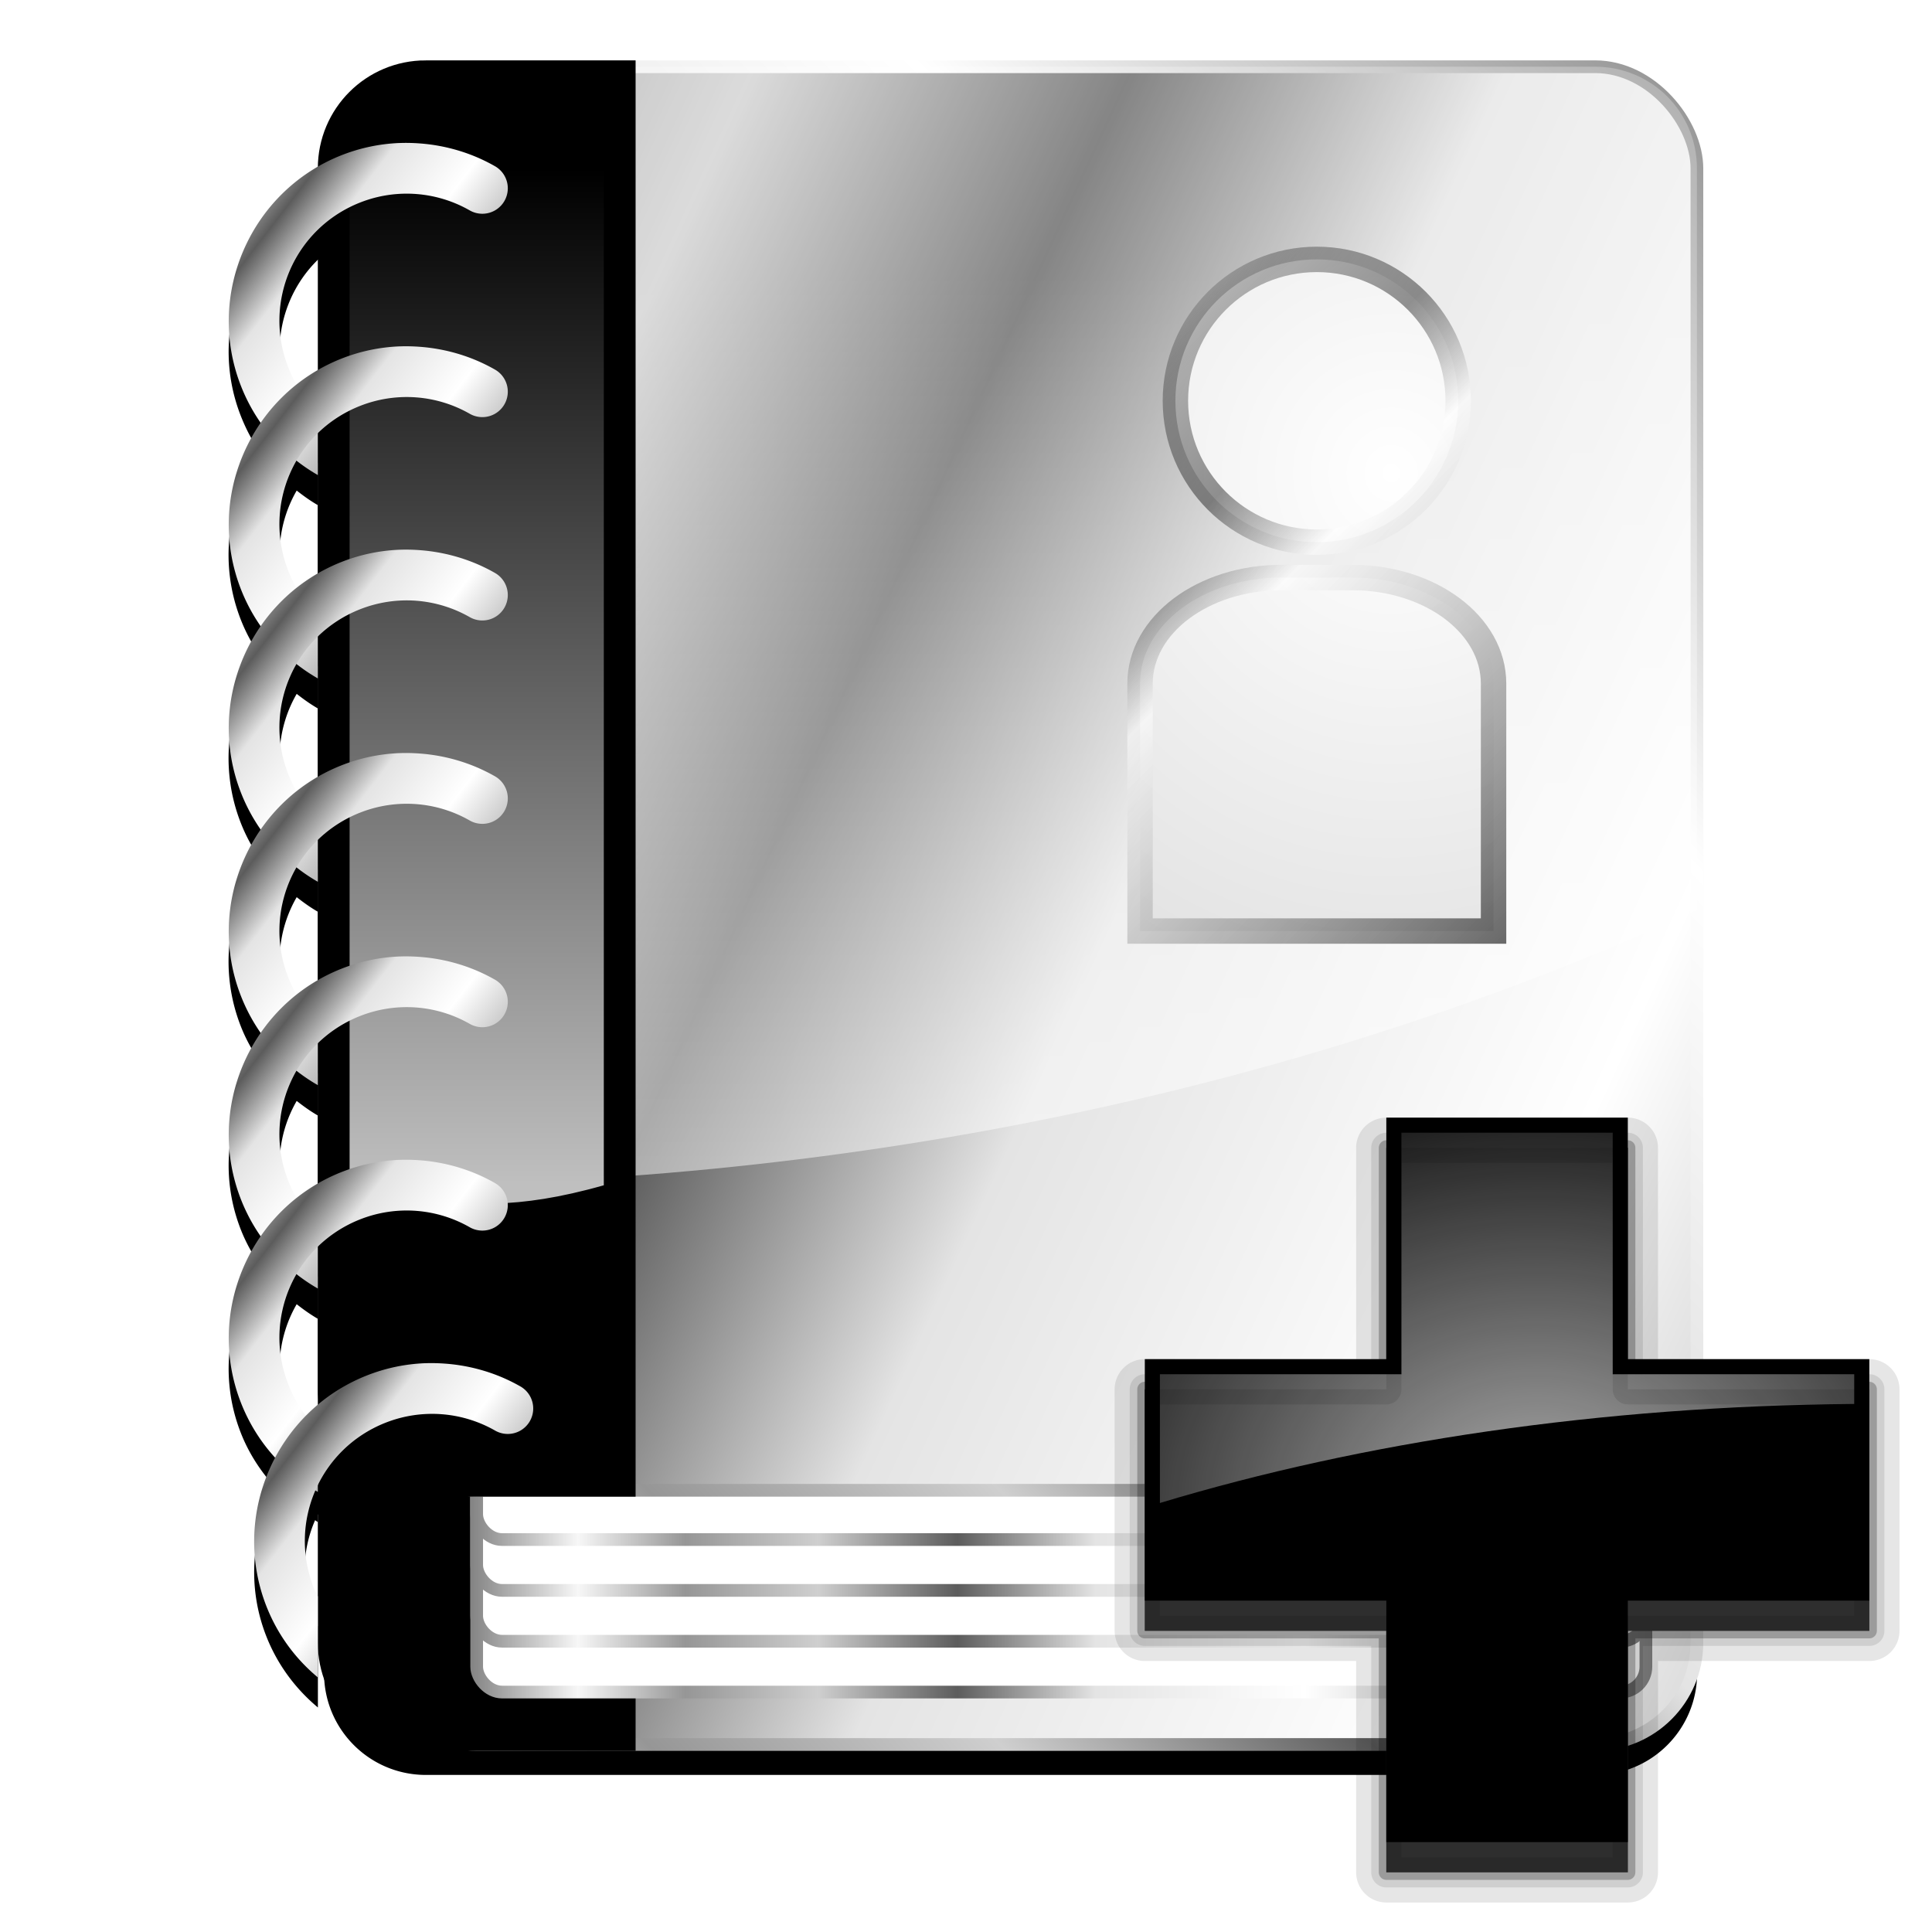 <?xml version="1.0" encoding="UTF-8" standalone="no"?>
<!-- Created with Inkscape (http://www.inkscape.org/) -->

<svg
   xmlns:dc="http://purl.org/dc/elements/1.1/"
   xmlns:cc="http://creativecommons.org/ns#"
   xmlns:rdf="http://www.w3.org/1999/02/22-rdf-syntax-ns#"
   xmlns:svg="http://www.w3.org/2000/svg"
   xmlns="http://www.w3.org/2000/svg"
   xmlns:xlink="http://www.w3.org/1999/xlink"
   xmlns:sodipodi="http://sodipodi.sourceforge.net/DTD/sodipodi-0.dtd"
   xmlns:inkscape="http://www.inkscape.org/namespaces/inkscape"
   width="128"
   height="128"
   id="svg2"
   version="1.1"
   inkscape:version="0.91 r13725"
   sodipodi:docname="contact-new.svg">
  <defs
     id="defs4">
    <linearGradient
       inkscape:collect="always"
       id="linearGradient4201">
      <stop
         style="stop-color:#ffffff;stop-opacity:1;"
         offset="0"
         id="stop4203" />
      <stop
         style="stop-color:#ffffff;stop-opacity:0;"
         offset="1"
         id="stop4205" />
    </linearGradient>
    <linearGradient
       inkscape:collect="always"
       id="linearGradient4165">
      <stop
         style="stop-color:#ffffff;stop-opacity:1;"
         offset="0"
         id="stop4168" />
      <stop
         style="stop-color:#ffffff;stop-opacity:0.5"
         offset="1"
         id="stop4170" />
    </linearGradient>
    <linearGradient
       id="linearGradient4202">
      <stop
         id="stop4204"
         offset="0"
         style="stop-color:#838383;stop-opacity:1;" />
      <stop
         style="stop-color:#f7f7f7;stop-opacity:1;"
         offset="0.091"
         id="stop4219" />
      <stop
         style="stop-color:#969696;stop-opacity:1;"
         offset="0.182"
         id="stop4216" />
      <stop
         style="stop-color:#cfcfcf;stop-opacity:1;"
         offset="0.294"
         id="stop4214" />
      <stop
         style="stop-color:#5c5c5c;stop-opacity:1;"
         offset="0.412"
         id="stop4212" />
      <stop
         style="stop-color:#e4e4e4;stop-opacity:1;"
         offset="0.529"
         id="stop4210" />
      <stop
         style="stop-color:#ffffff;stop-opacity:1;"
         offset="0.706"
         id="stop4206" />
      <stop
         id="stop4208"
         offset="1"
         style="stop-color:#7c7c7c;stop-opacity:1;" />
    </linearGradient>
    <linearGradient
       id="linearGradient4787">
      <stop
         style="stop-color:#ffffff;stop-opacity:1;"
         offset="0"
         id="stop4789" />
      <stop
         style="stop-color:#ffffff;stop-opacity:0;"
         offset="1"
         id="stop4791" />
    </linearGradient>
    <linearGradient
       id="linearGradient4599">
      <stop
         style="stop-color:#000000;stop-opacity:0.747;"
         offset="0"
         id="stop4601" />
      <stop
         id="stop4638"
         offset="0.031"
         style="stop-color:#ffffff;stop-opacity:0.76;" />
      <stop
         id="stop4636"
         offset="0.062"
         style="stop-color:#000000;stop-opacity:0.502;" />
      <stop
         id="stop4634"
         offset="0.125"
         style="stop-color:#ffffff;stop-opacity:0.604;" />
      <stop
         id="stop4628"
         offset="0.25"
         style="stop-color:#000000;stop-opacity:0.298;" />
      <stop
         style="stop-color:#000000;stop-opacity:0.418;"
         offset="0.375"
         id="stop4630" />
      <stop
         id="stop4626"
         offset="0.5"
         style="stop-color:#ffffff;stop-opacity:0.498;" />
      <stop
         style="stop-color:#000000;stop-opacity:0.613;"
         offset="1"
         id="stop4603" />
    </linearGradient>
    <linearGradient
       id="linearGradient4216-4">
      <stop
         style="stop-color:#ffffff;stop-opacity:1;"
         offset="0"
         id="stop4218-8" />
      <stop
         style="stop-color:#c6c6c6;stop-opacity:1;"
         offset="1"
         id="stop4220-1" />
    </linearGradient>
    <linearGradient
       id="linearGradient4258-2">
      <stop
         id="stop4260-6"
         offset="0"
         style="stop-color:#838383;stop-opacity:1;" />
      <stop
         style="stop-color:#f7f7f7;stop-opacity:1;"
         offset="0.091"
         id="stop4262-39" />
      <stop
         style="stop-color:#969696;stop-opacity:1;"
         offset="0.182"
         id="stop4264" />
      <stop
         style="stop-color:#cfcfcf;stop-opacity:1;"
         offset="0.294"
         id="stop4266-9" />
      <stop
         style="stop-color:#5c5c5c;stop-opacity:1;"
         offset="0.412"
         id="stop4268-6" />
      <stop
         style="stop-color:#e4e4e4;stop-opacity:1;"
         offset="0.529"
         id="stop4270" />
      <stop
         style="stop-color:#ffffff;stop-opacity:1;"
         offset="0.706"
         id="stop4272" />
      <stop
         id="stop4274"
         offset="1"
         style="stop-color:#7c7c7c;stop-opacity:1;" />
    </linearGradient>
    <linearGradient
       inkscape:collect="always"
       xlink:href="#linearGradient4258-2"
       id="linearGradient4513"
       gradientUnits="userSpaceOnUse"
       x1="23.5"
       y1="109"
       x2="116.5"
       y2="109" />
    <linearGradient
       inkscape:collect="always"
       xlink:href="#linearGradient4258-2"
       id="linearGradient4515"
       gradientUnits="userSpaceOnUse"
       gradientTransform="translate(0,920.362)"
       x1="23.5"
       y1="109"
       x2="116.5"
       y2="109" />
    <linearGradient
       inkscape:collect="always"
       xlink:href="#linearGradient4258-2"
       id="linearGradient4517"
       gradientUnits="userSpaceOnUse"
       gradientTransform="translate(0,916.362)"
       x1="23.5"
       y1="109"
       x2="116.5"
       y2="109" />
    <linearGradient
       inkscape:collect="always"
       xlink:href="#linearGradient4258-2"
       id="linearGradient4519"
       gradientUnits="userSpaceOnUse"
       gradientTransform="translate(0,912.362)"
       x1="23.5"
       y1="109"
       x2="116.5"
       y2="109" />
    <linearGradient
       inkscape:collect="always"
       xlink:href="#linearGradient4258-2"
       id="linearGradient4548"
       gradientUnits="userSpaceOnUse"
       gradientTransform="matrix(0.842,0,0,0.842,6.741,932.152)"
       x1="8"
       y1="92"
       x2="33.975"
       y2="112.002" />
    <linearGradient
       inkscape:collect="always"
       xlink:href="#linearGradient4258-2"
       id="linearGradient4551"
       gradientUnits="userSpaceOnUse"
       gradientTransform="matrix(0.842,0,0,0.842,5.057,918.678)"
       x1="8"
       y1="92"
       x2="33.975"
       y2="112.002" />
    <linearGradient
       inkscape:collect="always"
       xlink:href="#linearGradient4258-2"
       id="linearGradient4554"
       gradientUnits="userSpaceOnUse"
       gradientTransform="matrix(0.842,0,0,0.842,5.057,905.205)"
       x1="8"
       y1="92"
       x2="33.975"
       y2="112.002" />
    <linearGradient
       inkscape:collect="always"
       xlink:href="#linearGradient4258-2"
       id="linearGradient4557"
       gradientUnits="userSpaceOnUse"
       gradientTransform="matrix(0.842,0,0,0.842,5.057,891.731)"
       x1="8"
       y1="92"
       x2="33.975"
       y2="112.002" />
    <linearGradient
       inkscape:collect="always"
       xlink:href="#linearGradient4258-2"
       id="linearGradient4560"
       gradientUnits="userSpaceOnUse"
       gradientTransform="matrix(0.842,0,0,0.842,5.057,878.257)"
       x1="8"
       y1="92"
       x2="33.975"
       y2="112.002" />
    <linearGradient
       inkscape:collect="always"
       xlink:href="#linearGradient4258-2"
       id="linearGradient4563"
       gradientUnits="userSpaceOnUse"
       gradientTransform="matrix(0.842,0,0,0.842,5.057,864.784)"
       x1="8"
       y1="92"
       x2="33.975"
       y2="112.002" />
    <linearGradient
       inkscape:collect="always"
       xlink:href="#linearGradient4258-2"
       id="linearGradient4566"
       gradientUnits="userSpaceOnUse"
       gradientTransform="matrix(0.842,0,0,0.842,5.057,851.31)"
       x1="8"
       y1="92"
       x2="33.975"
       y2="112.002" />
    <linearGradient
       inkscape:collect="always"
       xlink:href="#linearGradient4787"
       id="linearGradient4569"
       gradientUnits="userSpaceOnUse"
       gradientTransform="matrix(0.842,0,0,0.842,11.373,922.047)"
       x1="24"
       y1="96"
       x2="24"
       y2="16" />
    <radialGradient
       inkscape:collect="always"
       xlink:href="#linearGradient4216-4"
       id="radialGradient4573"
       gradientUnits="userSpaceOnUse"
       gradientTransform="matrix(4.844,2.6745994e-7,-2.854013e-7,5.092,-372.853,728.929)"
       cx="96"
       cy="44.537"
       fx="96"
       fy="44.537"
       r="13.906" />
    <linearGradient
       inkscape:collect="always"
       xlink:href="#linearGradient4599"
       id="linearGradient4575"
       gradientUnits="userSpaceOnUse"
       gradientTransform="matrix(0.842,0,0,0.842,11.373,922.047)"
       x1="64"
       y1="24"
       x2="112"
       y2="72" />
    <linearGradient
       inkscape:collect="always"
       xlink:href="#linearGradient4165"
       id="linearGradient4578"
       gradientUnits="userSpaceOnUse"
       gradientTransform="matrix(0.842,0,0,0.842,11.373,922.047)"
       x1="56"
       y1="96"
       x2="56"
       y2="24" />
    <linearGradient
       inkscape:collect="always"
       xlink:href="#linearGradient4202"
       id="linearGradient4581"
       gradientUnits="userSpaceOnUse"
       gradientTransform="matrix(0.842,0,0,0.842,11.373,922.047)"
       x1="-32"
       y1="16"
       x2="176"
       y2="112" />
    <linearGradient
       inkscape:collect="always"
       xlink:href="#linearGradient4258-2"
       id="linearGradient4583"
       gradientUnits="userSpaceOnUse"
       gradientTransform="matrix(0.842,0,0,0.842,11.373,922.047)"
       x1="0"
       y1="128"
       x2="128"
       y2="4" />
    <linearGradient
       inkscape:collect="always"
       xlink:href="#linearGradient4202"
       id="linearGradient4592"
       gradientUnits="userSpaceOnUse"
       gradientTransform="matrix(0.842,0,0,0.842,11.373,938.889)"
       x1="-32"
       y1="16"
       x2="176"
       y2="112" />
    <linearGradient
       inkscape:collect="always"
       xlink:href="#linearGradient4258-2"
       id="linearGradient4594"
       gradientUnits="userSpaceOnUse"
       gradientTransform="matrix(0.842,0,0,0.842,11.373,938.889)"
       x1="0"
       y1="128"
       x2="128"
       y2="4" />
    <filter
       inkscape:collect="always"
       id="filter4693">
      <feGaussianBlur
         inkscape:collect="always"
         stdDeviation="3.56"
         id="feGaussianBlur4695" />
    </filter>
    <radialGradient
       inkscape:collect="always"
       xlink:href="#linearGradient4201"
       id="radialGradient4217"
       gradientUnits="userSpaceOnUse"
       gradientTransform="matrix(1.739,1.0793956e-7,-8.6351649e-8,1.391,-127.13,-7.826)"
       cx="174.3"
       cy="27.188"
       fx="174.3"
       fy="27.188"
       r="23" />
  </defs>
  <sodipodi:namedview
     id="base"
     pagecolor="#ffffff"
     bordercolor="#666666"
     borderopacity="1.0"
     inkscape:pageopacity="0.0"
     inkscape:pageshadow="2"
     inkscape:zoom="2"
     inkscape:cx="53.458269"
     inkscape:cy="28.950761"
     inkscape:document-units="px"
     inkscape:current-layer="layer1"
     showgrid="true"
     inkscape:window-width="792"
     inkscape:window-height="699"
     inkscape:window-x="50"
     inkscape:window-y="50"
     inkscape:window-maximized="0"
     showguides="true"
     inkscape:guide-bbox="true">
    <inkscape:grid
       type="xygrid"
       id="grid2985"
       empspacing="2"
       visible="true"
       enabled="true"
       snapvisiblegridlinesonly="true" />
  </sodipodi:namedview>
  <g
     inkscape:label="Layer 1"
     inkscape:groupmode="layer"
     id="layer1"
     transform="translate(0,-924.362)">
    <path
       style="fill:#000000;fill-opacity:1;stroke:none;filter:url(#filter4693)"
       d="m 26.469,935.831 c -1.313,0.05 -2.592,0.317 -3.844,0.812 -6.036,2.389 -9.045,9.277 -6.656,15.312 0.341,0.862 0.773,1.676 1.281,2.406 -2.169,3.14 -2.783,7.299 -1.281,11.094 0.341,0.862 0.773,1.644 1.281,2.375 -2.169,3.14 -2.783,7.299 -1.281,11.094 0.341,0.862 0.773,1.644 1.281,2.375 -2.169,3.14 -2.783,7.299 -1.281,11.094 0.344,0.87 0.798,1.67 1.312,2.406 -2.178,3.142 -2.817,7.261 -1.312,11.063 0.344,0.87 0.798,1.67 1.312,2.406 -2.178,3.142 -2.817,7.261 -1.312,11.062 0.542,1.37 1.339,2.566 2.281,3.594 -1.574,2.955 -1.915,6.537 -0.594,9.875 0.746,1.886 1.944,3.468 3.406,4.688 l 0,-5.375 c -0.087,-0.182 -0.206,-0.341 -0.281,-0.531 -0.863,-2.181 -0.773,-4.515 0.094,-6.5 0.064,0.039 0.123,0.088 0.188,0.125 l 0,-0.469 c 0.122,-0.248 0.26,-0.483 0.406,-0.719 l 0,11.188 c 0,3.732 3.018,6.75 6.75,6.75 l 13.469,0 64,0 c 3.732,0 6.75,-3.018 6.75,-6.75 l 0,-80.844 c 0,-3.732 -3.018,-6.75 -6.75,-6.75 l -64,0 -13.469,0 c -2.037,0 -3.86,0.923 -5.094,2.344 -0.168,0.058 -0.334,0.091 -0.5,0.156 -1.095,0.433 -2.089,1.021 -2.969,1.719 -0.201,-0.353 -0.377,-0.704 -0.531,-1.094 -1.719,-4.343 0.376,-9.25 4.719,-10.969 2.385,-0.944 5.057,-0.746 7.281,0.531 a 1.686,1.686 0 0 0 1.688,-2.906 c -1.556,-0.893 -3.285,-1.405 -5.031,-1.531 -0.437,-0.032 -0.875,-0.048 -1.312,-0.031 z m -5,18.844 0,9.469 c -0.657,0.344 -1.247,0.739 -1.812,1.188 -0.203,-0.356 -0.376,-0.732 -0.531,-1.125 -0.991,-2.504 -0.718,-5.19 0.531,-7.344 0.45,0.354 0.911,0.684 1.406,0.969 l 0,-2.781 c 0.129,-0.126 0.268,-0.257 0.406,-0.375 z m 0,13.5 0,9.438 c -0.657,0.344 -1.247,0.739 -1.812,1.188 -0.203,-0.356 -0.376,-0.732 -0.531,-1.125 -0.991,-2.504 -0.718,-5.19 0.531,-7.344 0.45,0.354 0.911,0.684 1.406,0.969 l 0,-2.781 c 0.128,-0.124 0.27,-0.228 0.406,-0.344 z m 0,13.469 0,9.438 c -0.657,0.344 -1.247,0.739 -1.812,1.188 -0.201,-0.353 -0.377,-0.735 -0.531,-1.125 -0.991,-2.504 -0.718,-5.19 0.531,-7.344 0.45,0.354 0.911,0.684 1.406,0.969 l 0,-2.781 c 0.128,-0.124 0.27,-0.228 0.406,-0.344 z m 0,13.469 0,9.438 c -0.657,0.344 -1.247,0.739 -1.812,1.188 -0.201,-0.353 -0.377,-0.735 -0.531,-1.125 -0.99,-2.502 -0.715,-5.16 0.531,-7.313 0.449,0.353 0.913,0.685 1.406,0.969 l 0,-2.781 c 0.129,-0.126 0.268,-0.257 0.406,-0.375 z m 0,13.469 0,10.531 c -0.413,0.319 -0.825,0.665 -1.188,1.031 -0.47,-0.614 -0.857,-1.274 -1.156,-2.031 -0.991,-2.504 -0.718,-5.19 0.531,-7.344 0.449,0.353 0.913,0.685 1.406,0.969 l 0,-2.781 c 0.129,-0.126 0.268,-0.257 0.406,-0.375 z"
       id="rect4612"
       inkscape:connector-curvature="0" />
    <rect
       ry="6.737"
       rx="6.737"
       y="945.625"
       x="24.846"
       height="94.315"
       width="87.579"
       id="rect4277"
       style="fill:url(#linearGradient4592);fill-opacity:1;stroke:url(#linearGradient4594);stroke-width:0.842" />
    <path
       sodipodi:nodetypes="ccccssc"
       inkscape:connector-curvature="0"
       id="path4279"
       d="m 28.215,945.625 13.474,0 0,94.315 -13.474,0 c -3.732,0 -6.737,-3.005 -6.737,-6.737 l 0,-80.842 c 0,-3.732 3.005,-6.737 6.737,-6.737 z"
       style="fill:#000000;fill-opacity:1;stroke:#000000;stroke-width:0.842" />
    <g
       id="g4310"
       transform="matrix(0.842,0,0,0.842,11.373,157.113)">
      <rect
         transform="translate(0,924.362)"
         ry="2"
         rx="2"
         y="98"
         x="24"
         height="22"
         width="92"
         id="rect4287"
         style="fill:#ffffff;fill-opacity:1;stroke:url(#linearGradient4513);stroke-width:1;stroke-linecap:round;stroke-linejoin:round;stroke-miterlimit:4;stroke-opacity:1;stroke-dasharray:none;stroke-dashoffset:0" />
      <rect
         style="fill:#ffffff;fill-opacity:1;stroke:url(#linearGradient4515);stroke-width:1;stroke-linecap:round;stroke-linejoin:round;stroke-miterlimit:4;stroke-opacity:1;stroke-dasharray:none;stroke-dashoffset:0"
         id="rect4297"
         width="92"
         height="22"
         x="24"
         y="1018.362"
         rx="2"
         ry="2" />
      <rect
         ry="2"
         rx="2"
         y="1014.362"
         x="24"
         height="22"
         width="92"
         id="rect4301"
         style="fill:#ffffff;fill-opacity:1;stroke:url(#linearGradient4517);stroke-width:1;stroke-linecap:round;stroke-linejoin:round;stroke-miterlimit:4;stroke-opacity:1;stroke-dasharray:none;stroke-dashoffset:0" />
      <rect
         style="fill:#ffffff;fill-opacity:1;stroke:url(#linearGradient4519);stroke-width:1;stroke-linecap:round;stroke-linejoin:round;stroke-miterlimit:4;stroke-opacity:1;stroke-dasharray:none;stroke-dashoffset:0"
         id="rect4306"
         width="92"
         height="22"
         x="24"
         y="1010.362"
         rx="2"
         ry="2" />
    </g>
    <rect
       style="fill:url(#linearGradient4581);fill-opacity:1;stroke:url(#linearGradient4583);stroke-width:0.842"
       id="rect3332"
       width="87.579"
       height="94.315"
       x="24.846"
       y="928.783"
       rx="6.737"
       ry="6.737" />
    <path
       style="opacity:0.5;fill:url(#linearGradient4578);fill-opacity:1;stroke:none"
       d="m 31.583,928.783 c -3.732,0 -6.737,3.005 -6.737,6.737 l 0,67.368 c 32.27,0 62.343,-6.698 87.579,-18.237 l 0,-49.131 c 0,-3.732 -3.005,-6.737 -6.737,-6.737 l -74.105,0 z"
       id="rect4160"
       inkscape:connector-curvature="0" />
    <path
       style="fill:url(#radialGradient4573);fill-opacity:1;stroke:url(#linearGradient4575);stroke-width:1.684;stroke-miterlimit:4;stroke-dasharray:none"
       d="m 87.241,941.547 c -5.174,0 -9.368,4.194 -9.368,9.368 0,5.174 4.194,9.368 9.368,9.368 5.174,0 9.368,-4.194 9.368,-9.368 0,-5.174 -4.194,-9.368 -9.368,-9.368 z m -2.342,21.079 c -5.19,0 -9.368,3.134 -9.368,7.026 l 0,16.395 23.421,0 0,-16.395 c 0,-3.892 -4.178,-7.026 -9.368,-7.026 l -4.684,0 z"
       id="path3004"
       inkscape:connector-curvature="0" />
    <path
       style="fill:#000000;fill-opacity:1;stroke:#000000;stroke-width:0.842"
       d="m 28.215,928.783 13.474,0 0,94.315 -13.474,0 c -3.732,0 -6.737,-3.005 -6.737,-6.737 l 0,-80.842 c 0,-3.732 3.005,-6.737 6.737,-6.737 z"
       id="rect4186"
       inkscape:connector-curvature="0"
       sodipodi:nodetypes="ccccssc" />
    <path
       style="opacity:0.75;fill:url(#linearGradient4569);fill-opacity:1;stroke:none"
       d="m 29.899,930.468 c -3.732,0 -6.737,3.005 -6.737,6.737 l 0,67 c 3.368,-3 5.053,2.053 16.842,-1.316 l 0,-72.421 z"
       id="path4189"
       inkscape:connector-curvature="0"
       sodipodi:nodetypes="sscccs" />
    <path
       style="font-size:medium;font-style:normal;font-variant:normal;font-weight:normal;font-stretch:normal;text-indent:0;text-align:start;text-decoration:none;line-height:normal;letter-spacing:normal;word-spacing:normal;text-transform:none;direction:ltr;block-progression:tb;writing-mode:lr-tb;text-anchor:start;baseline-shift:baseline;color:#000000;fill:url(#linearGradient4566);fill-opacity:1;stroke:none;stroke-width:4;marker:none;visibility:visible;display:inline;overflow:visible;enable-background:accumulate;font-family:Sans;-inkscape-font-specification:Sans"
       d="m 26.478,933.836 c -1.313,0.05 -2.617,0.321 -3.868,0.816 -6.036,2.389 -9.02,9.28 -6.632,15.316 1.017,2.57 2.843,4.584 5.079,5.868 l 0,-4.158 c -0.828,-0.806 -1.493,-1.8 -1.947,-2.947 -1.719,-4.343 0.394,-9.229 4.737,-10.947 2.385,-0.944 5.065,-0.751 7.289,0.526 a 1.686,1.686 0 0 0 1.684,-2.921 c -1.556,-0.893 -3.28,-1.4 -5.026,-1.526 -0.437,-0.032 -0.878,-0.043 -1.316,-0.026 z"
       id="path4359"
       inkscape:connector-curvature="0" />
    <path
       style="font-size:medium;font-style:normal;font-variant:normal;font-weight:normal;font-stretch:normal;text-indent:0;text-align:start;text-decoration:none;line-height:normal;letter-spacing:normal;word-spacing:normal;text-transform:none;direction:ltr;block-progression:tb;writing-mode:lr-tb;text-anchor:start;baseline-shift:baseline;color:#000000;fill:url(#linearGradient4563);fill-opacity:1;stroke:none;stroke-width:4;marker:none;visibility:visible;display:inline;overflow:visible;enable-background:accumulate;font-family:Sans;-inkscape-font-specification:Sans"
       d="m 26.478,947.31 c -1.313,0.05 -2.617,0.321 -3.868,0.816 -6.036,2.389 -9.02,9.28 -6.632,15.316 1.017,2.57 2.843,4.584 5.079,5.868 l 0,-4.158 c -0.828,-0.806 -1.493,-1.8 -1.947,-2.947 -1.719,-4.343 0.394,-9.229 4.737,-10.947 2.385,-0.944 5.065,-0.751 7.289,0.526 a 1.686,1.686 0 0 0 1.684,-2.921 c -1.556,-0.893 -3.28,-1.4 -5.026,-1.526 -0.437,-0.032 -0.878,-0.043 -1.316,-0.026 z"
       id="path4355"
       inkscape:connector-curvature="0" />
    <path
       style="font-size:medium;font-style:normal;font-variant:normal;font-weight:normal;font-stretch:normal;text-indent:0;text-align:start;text-decoration:none;line-height:normal;letter-spacing:normal;word-spacing:normal;text-transform:none;direction:ltr;block-progression:tb;writing-mode:lr-tb;text-anchor:start;baseline-shift:baseline;color:#000000;fill:url(#linearGradient4560);fill-opacity:1;stroke:none;stroke-width:4;marker:none;visibility:visible;display:inline;overflow:visible;enable-background:accumulate;font-family:Sans;-inkscape-font-specification:Sans"
       d="m 26.478,960.783 c -1.313,0.05 -2.617,0.321 -3.868,0.816 -6.036,2.389 -9.02,9.28 -6.632,15.316 1.017,2.57 2.843,4.584 5.079,5.868 l 0,-4.158 c -0.828,-0.806 -1.493,-1.8 -1.947,-2.947 -1.719,-4.343 0.394,-9.229 4.737,-10.947 2.385,-0.944 5.065,-0.751 7.289,0.526 a 1.686,1.686 0 0 0 1.684,-2.921 c -1.556,-0.893 -3.28,-1.4 -5.026,-1.526 -0.437,-0.032 -0.878,-0.043 -1.316,-0.026 z"
       id="path4351"
       inkscape:connector-curvature="0" />
    <path
       style="font-size:medium;font-style:normal;font-variant:normal;font-weight:normal;font-stretch:normal;text-indent:0;text-align:start;text-decoration:none;line-height:normal;letter-spacing:normal;word-spacing:normal;text-transform:none;direction:ltr;block-progression:tb;writing-mode:lr-tb;text-anchor:start;baseline-shift:baseline;color:#000000;fill:url(#linearGradient4557);fill-opacity:1;stroke:none;stroke-width:4;marker:none;visibility:visible;display:inline;overflow:visible;enable-background:accumulate;font-family:Sans;-inkscape-font-specification:Sans"
       d="m 26.478,974.257 c -1.313,0.05 -2.617,0.321 -3.868,0.816 -6.036,2.389 -9.02,9.28 -6.632,15.316 1.017,2.57 2.843,4.584 5.079,5.868 l 0,-4.158 c -0.828,-0.806 -1.493,-1.8 -1.947,-2.947 -1.719,-4.343 0.394,-9.229 4.737,-10.947 2.385,-0.944 5.065,-0.751 7.289,0.526 a 1.686,1.686 0 0 0 1.684,-2.921 c -1.556,-0.893 -3.28,-1.4 -5.026,-1.526 -0.437,-0.032 -0.878,-0.043 -1.316,-0.026 z"
       id="path4347"
       inkscape:connector-curvature="0" />
    <path
       style="font-size:medium;font-style:normal;font-variant:normal;font-weight:normal;font-stretch:normal;text-indent:0;text-align:start;text-decoration:none;line-height:normal;letter-spacing:normal;word-spacing:normal;text-transform:none;direction:ltr;block-progression:tb;writing-mode:lr-tb;text-anchor:start;baseline-shift:baseline;color:#000000;fill:url(#linearGradient4554);fill-opacity:1;stroke:none;stroke-width:4;marker:none;visibility:visible;display:inline;overflow:visible;enable-background:accumulate;font-family:Sans;-inkscape-font-specification:Sans"
       d="m 26.478,987.731 c -1.313,0.05 -2.617,0.321 -3.868,0.816 -6.036,2.389 -9.02,9.28 -6.632,15.316 1.017,2.57 2.843,4.584 5.079,5.868 l 0,-4.158 c -0.828,-0.806 -1.493,-1.8 -1.947,-2.947 -1.719,-4.343 0.394,-9.229 4.737,-10.947 2.385,-0.944 5.065,-0.751 7.289,0.526 a 1.686,1.686 0 0 0 1.684,-2.921 c -1.556,-0.893 -3.28,-1.4 -5.026,-1.526 -0.437,-0.032 -0.878,-0.043 -1.316,-0.026 z"
       id="path4343"
       inkscape:connector-curvature="0" />
    <path
       style="font-size:medium;font-style:normal;font-variant:normal;font-weight:normal;font-stretch:normal;text-indent:0;text-align:start;text-decoration:none;line-height:normal;letter-spacing:normal;word-spacing:normal;text-transform:none;direction:ltr;block-progression:tb;writing-mode:lr-tb;text-anchor:start;baseline-shift:baseline;color:#000000;fill:url(#linearGradient4551);fill-opacity:1;stroke:none;stroke-width:4;marker:none;visibility:visible;display:inline;overflow:visible;enable-background:accumulate;font-family:Sans;-inkscape-font-specification:Sans"
       d="m 26.478,1001.204 c -1.313,0.05 -2.617,0.321 -3.868,0.816 -6.036,2.389 -9.02,9.28 -6.632,15.316 1.017,2.57 2.843,4.584 5.079,5.869 l 0,-4.158 c -0.828,-0.806 -1.493,-1.8 -1.947,-2.947 -1.719,-4.343 0.394,-9.229 4.737,-10.947 2.385,-0.944 5.065,-0.751 7.289,0.526 a 1.686,1.686 0 0 0 1.684,-2.921 c -1.556,-0.893 -3.28,-1.4 -5.026,-1.526 -0.437,-0.031 -0.878,-0.043 -1.316,-0.026 z"
       id="path4339"
       inkscape:connector-curvature="0" />
    <path
       style="font-size:medium;font-style:normal;font-variant:normal;font-weight:normal;font-stretch:normal;text-indent:0;text-align:start;text-decoration:none;line-height:normal;letter-spacing:normal;word-spacing:normal;text-transform:none;direction:ltr;block-progression:tb;writing-mode:lr-tb;text-anchor:start;baseline-shift:baseline;color:#000000;fill:url(#linearGradient4548);fill-opacity:1;stroke:none;stroke-width:4;marker:none;visibility:visible;display:inline;overflow:visible;enable-background:accumulate;font-family:Sans;-inkscape-font-specification:Sans"
       d="m 28.162,1014.678 c -1.313,0.05 -2.617,0.321 -3.868,0.816 -6.036,2.389 -9.02,9.28 -6.632,15.316 0.746,1.886 1.932,3.465 3.395,4.684 l 0,-5.368 c -0.087,-0.182 -0.188,-0.362 -0.263,-0.553 -1.719,-4.343 0.394,-9.229 4.737,-10.947 2.385,-0.944 5.065,-0.751 7.289,0.526 a 1.686,1.686 0 0 0 1.684,-2.921 c -1.556,-0.893 -3.28,-1.4 -5.026,-1.526 -0.437,-0.031 -0.878,-0.043 -1.316,-0.026 z"
       id="path4316"
       inkscape:connector-curvature="0" />
    <g
       id="g4248"
       transform="translate(-74.153,70.046)">
      <path
         inkscape:connector-curvature="0"
         id="path4226"
         d="m 166,930.362 0,16 -16,0 0,16 16,0 0,16 16,0 0,-16 16,0 0,-16 -16,0 0,-16 -16,0 z"
         style="opacity:0.1;fill:#000000;fill-opacity:1;stroke:#000000;stroke-width:4;stroke-linejoin:round;stroke-miterlimit:4;stroke-dasharray:none" />
      <path
         inkscape:connector-curvature="0"
         id="path4222"
         d="m 166,930.362 0,16 -16,0 0,16 16,0 0,16 16,0 0,-16 16,0 0,-16 -16,0 0,-16 -16,0 z"
         style="opacity:0.25;fill:#000000;fill-opacity:1;stroke:#000000;stroke-width:1;stroke-linejoin:round;stroke-miterlimit:4;stroke-dasharray:none" />
      <path
         style="fill:#333333;fill-opacity:1;stroke:none"
         d="m 166,930.362 0,16 -16,0 0,16 16,0 0,16 16,0 0,-16 16,0 0,-16 -16,0 0,-16 -16,0 z"
         id="path4220"
         inkscape:connector-curvature="0" />
      <path
         inkscape:connector-curvature="0"
         id="rect3366"
         d="m 166,928.362 0,16 -16,0 0,16 16,0 0,16 16,0 0,-16 16,0 0,-16 -16,0 0,-16 -16,0 z"
         style="fill:#000000;fill-opacity:1;stroke:none" />
      <path
         id="path3375"
         transform="translate(0,924.362)"
         d="m 167,5 0,16 -16,0 0,8.531 c 13.396,-4.04 29.136,-6.423 46,-6.562 L 197,21 181,21 181,5 167,5 z"
         style="opacity:0.75;fill:url(#radialGradient4217);fill-opacity:1;stroke:none"
         inkscape:connector-curvature="0" />
      <path
         style="opacity:0.1;fill:#000000;fill-opacity:1;stroke:#000000;stroke-width:2;stroke-linejoin:round;stroke-miterlimit:4;stroke-dasharray:none"
         d="m 166,930.362 0,16 -16,0 0,16 16,0 0,16 16,0 0,-16 16,0 0,-16 -16,0 0,-16 -16,0 z"
         id="path4224"
         inkscape:connector-curvature="0" />
    </g>
  </g>
</svg>

